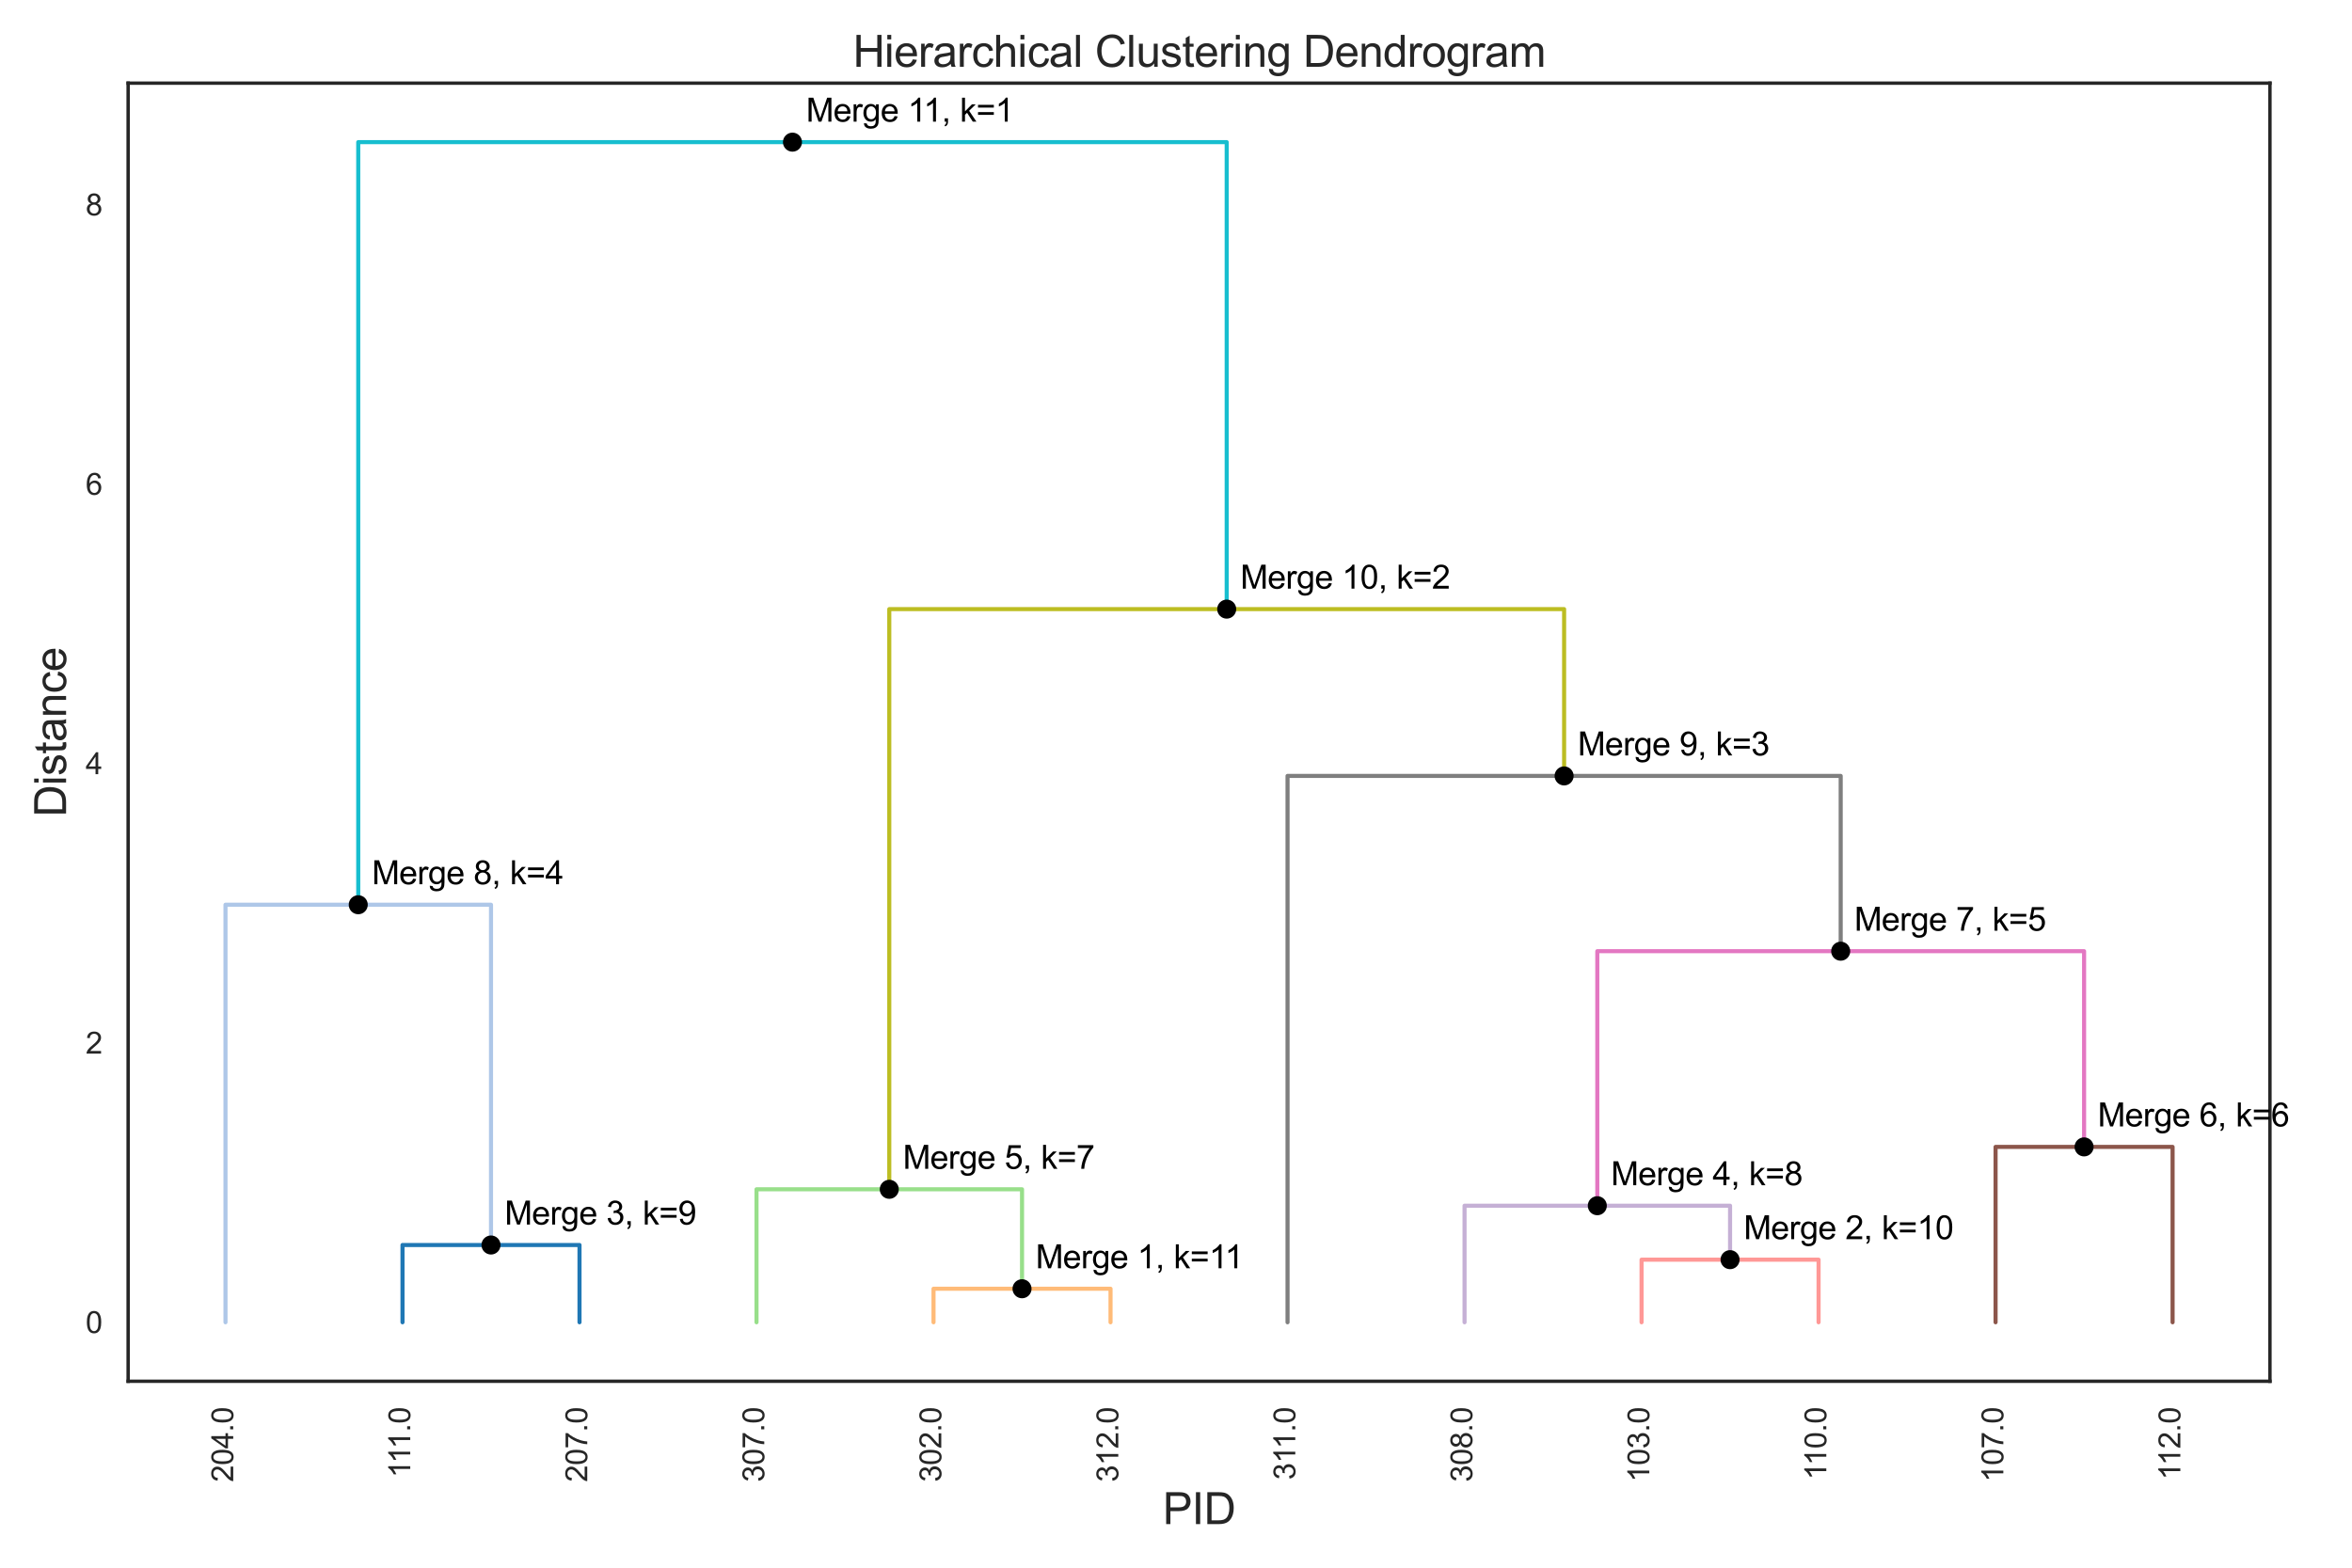 <?xml version="1.0" encoding="utf-8" standalone="no"?>
<!DOCTYPE svg PUBLIC "-//W3C//DTD SVG 1.1//EN"
  "http://www.w3.org/Graphics/SVG/1.1/DTD/svg11.dtd">
<svg xmlns:xlink="http://www.w3.org/1999/xlink" width="864pt" height="576pt" viewBox="0 0 864 576" xmlns="http://www.w3.org/2000/svg" version="1.1">
 <defs>
  <style type="text/css">*{stroke-linejoin: round; stroke-linecap: butt}</style>
 </defs>
 <g id="figure_1">
  <g id="patch_1">
   <path d="M 0 576 
L 864 576 
L 864 0 
L 0 0 
z
" style="fill: #ffffff"/>
  </g>
  <g id="axes_1">
   <g id="patch_2">
    <path d="M 47.07 507.51 
L 833.856 507.51 
L 833.856 30.547 
L 47.07 30.547 
z
" style="fill: #ffffff"/>
   </g>
   <g id="matplotlib.axis_1">
    <g id="xtick_1">
     <g id="text_1">
      <!-- 204.0 -->
      <g style="fill: #262626" transform="translate(85.677 544.534) rotate(-90) scale(0.11 -0.11)">
       <defs>
        <path id="ArialMT-32" d="M 3222 541 
L 3222 0 
L 194 0 
Q 188 203 259 391 
Q 375 700 629 1000 
Q 884 1300 1366 1694 
Q 2113 2306 2375 2664 
Q 2638 3022 2638 3341 
Q 2638 3675 2398 3904 
Q 2159 4134 1775 4134 
Q 1369 4134 1125 3890 
Q 881 3647 878 3216 
L 300 3275 
Q 359 3922 746 4261 
Q 1134 4600 1788 4600 
Q 2447 4600 2831 4234 
Q 3216 3869 3216 3328 
Q 3216 3053 3103 2787 
Q 2991 2522 2730 2228 
Q 2469 1934 1863 1422 
Q 1356 997 1212 845 
Q 1069 694 975 541 
L 3222 541 
z
" transform="scale(0.016)"/>
        <path id="ArialMT-30" d="M 266 2259 
Q 266 3072 433 3567 
Q 600 4063 929 4331 
Q 1259 4600 1759 4600 
Q 2128 4600 2406 4451 
Q 2684 4303 2865 4023 
Q 3047 3744 3150 3342 
Q 3253 2941 3253 2259 
Q 3253 1453 3087 958 
Q 2922 463 2592 192 
Q 2263 -78 1759 -78 
Q 1097 -78 719 397 
Q 266 969 266 2259 
z
M 844 2259 
Q 844 1131 1108 757 
Q 1372 384 1759 384 
Q 2147 384 2411 759 
Q 2675 1134 2675 2259 
Q 2675 3391 2411 3762 
Q 2147 4134 1753 4134 
Q 1366 4134 1134 3806 
Q 844 3388 844 2259 
z
" transform="scale(0.016)"/>
        <path id="ArialMT-34" d="M 2069 0 
L 2069 1097 
L 81 1097 
L 81 1613 
L 2172 4581 
L 2631 4581 
L 2631 1613 
L 3250 1613 
L 3250 1097 
L 2631 1097 
L 2631 0 
L 2069 0 
z
M 2069 1613 
L 2069 3678 
L 634 1613 
L 2069 1613 
z
" transform="scale(0.016)"/>
        <path id="ArialMT-2e" d="M 581 0 
L 581 641 
L 1222 641 
L 1222 0 
L 581 0 
z
" transform="scale(0.016)"/>
       </defs>
       <use xlink:href="#ArialMT-32"/>
       <use xlink:href="#ArialMT-30" x="55.615"/>
       <use xlink:href="#ArialMT-34" x="111.23"/>
       <use xlink:href="#ArialMT-2e" x="166.846"/>
       <use xlink:href="#ArialMT-30" x="194.629"/>
      </g>
     </g>
    </g>
    <g id="xtick_2">
     <g id="text_2">
      <!-- 111.0 -->
      <g style="fill: #262626" transform="translate(150.7 542.912) rotate(-90) scale(0.11 -0.11)">
       <defs>
        <path id="ArialMT-31" d="M 2384 0 
L 1822 0 
L 1822 3584 
Q 1619 3391 1289 3197 
Q 959 3003 697 2906 
L 697 3450 
Q 1169 3672 1522 3987 
Q 1875 4303 2022 4600 
L 2384 4600 
L 2384 0 
z
" transform="scale(0.016)"/>
       </defs>
       <use xlink:href="#ArialMT-31"/>
       <use xlink:href="#ArialMT-31" x="48.24"/>
       <use xlink:href="#ArialMT-31" x="96.48"/>
       <use xlink:href="#ArialMT-2e" x="152.096"/>
       <use xlink:href="#ArialMT-30" x="179.879"/>
      </g>
     </g>
    </g>
    <g id="xtick_3">
     <g id="text_3">
      <!-- 207.0 -->
      <g style="fill: #262626" transform="translate(215.724 544.534) rotate(-90) scale(0.11 -0.11)">
       <defs>
        <path id="ArialMT-37" d="M 303 3981 
L 303 4522 
L 3269 4522 
L 3269 4084 
Q 2831 3619 2401 2847 
Q 1972 2075 1738 1259 
Q 1569 684 1522 0 
L 944 0 
Q 953 541 1156 1306 
Q 1359 2072 1739 2783 
Q 2119 3494 2547 3981 
L 303 3981 
z
" transform="scale(0.016)"/>
       </defs>
       <use xlink:href="#ArialMT-32"/>
       <use xlink:href="#ArialMT-30" x="55.615"/>
       <use xlink:href="#ArialMT-37" x="111.23"/>
       <use xlink:href="#ArialMT-2e" x="166.846"/>
       <use xlink:href="#ArialMT-30" x="194.629"/>
      </g>
     </g>
    </g>
    <g id="xtick_4">
     <g id="text_4">
      <!-- 307.0 -->
      <g style="fill: #262626" transform="translate(280.748 544.534) rotate(-90) scale(0.11 -0.11)">
       <defs>
        <path id="ArialMT-33" d="M 269 1209 
L 831 1284 
Q 928 806 1161 595 
Q 1394 384 1728 384 
Q 2125 384 2398 659 
Q 2672 934 2672 1341 
Q 2672 1728 2419 1979 
Q 2166 2231 1775 2231 
Q 1616 2231 1378 2169 
L 1441 2663 
Q 1497 2656 1531 2656 
Q 1891 2656 2178 2843 
Q 2466 3031 2466 3422 
Q 2466 3731 2256 3934 
Q 2047 4138 1716 4138 
Q 1388 4138 1169 3931 
Q 950 3725 888 3313 
L 325 3413 
Q 428 3978 793 4289 
Q 1159 4600 1703 4600 
Q 2078 4600 2393 4439 
Q 2709 4278 2876 4000 
Q 3044 3722 3044 3409 
Q 3044 3113 2884 2869 
Q 2725 2625 2413 2481 
Q 2819 2388 3044 2092 
Q 3269 1797 3269 1353 
Q 3269 753 2831 336 
Q 2394 -81 1725 -81 
Q 1122 -81 723 278 
Q 325 638 269 1209 
z
" transform="scale(0.016)"/>
       </defs>
       <use xlink:href="#ArialMT-33"/>
       <use xlink:href="#ArialMT-30" x="55.615"/>
       <use xlink:href="#ArialMT-37" x="111.23"/>
       <use xlink:href="#ArialMT-2e" x="166.846"/>
       <use xlink:href="#ArialMT-30" x="194.629"/>
      </g>
     </g>
    </g>
    <g id="xtick_5">
     <g id="text_5">
      <!-- 302.0 -->
      <g style="fill: #262626" transform="translate(345.771 544.534) rotate(-90) scale(0.11 -0.11)">
       <use xlink:href="#ArialMT-33"/>
       <use xlink:href="#ArialMT-30" x="55.615"/>
       <use xlink:href="#ArialMT-32" x="111.23"/>
       <use xlink:href="#ArialMT-2e" x="166.846"/>
       <use xlink:href="#ArialMT-30" x="194.629"/>
      </g>
     </g>
    </g>
    <g id="xtick_6">
     <g id="text_6">
      <!-- 312.0 -->
      <g style="fill: #262626" transform="translate(410.795 544.534) rotate(-90) scale(0.11 -0.11)">
       <use xlink:href="#ArialMT-33"/>
       <use xlink:href="#ArialMT-31" x="55.615"/>
       <use xlink:href="#ArialMT-32" x="111.23"/>
       <use xlink:href="#ArialMT-2e" x="166.846"/>
       <use xlink:href="#ArialMT-30" x="194.629"/>
      </g>
     </g>
    </g>
    <g id="xtick_7">
     <g id="text_7">
      <!-- 311.0 -->
      <g style="fill: #262626" transform="translate(475.818 543.723) rotate(-90) scale(0.11 -0.11)">
       <use xlink:href="#ArialMT-33"/>
       <use xlink:href="#ArialMT-31" x="55.615"/>
       <use xlink:href="#ArialMT-31" x="103.855"/>
       <use xlink:href="#ArialMT-2e" x="159.471"/>
       <use xlink:href="#ArialMT-30" x="187.254"/>
      </g>
     </g>
    </g>
    <g id="xtick_8">
     <g id="text_8">
      <!-- 308.0 -->
      <g style="fill: #262626" transform="translate(540.842 544.534) rotate(-90) scale(0.11 -0.11)">
       <defs>
        <path id="ArialMT-38" d="M 1131 2484 
Q 781 2613 612 2850 
Q 444 3088 444 3419 
Q 444 3919 803 4259 
Q 1163 4600 1759 4600 
Q 2359 4600 2725 4251 
Q 3091 3903 3091 3403 
Q 3091 3084 2923 2848 
Q 2756 2613 2416 2484 
Q 2838 2347 3058 2040 
Q 3278 1734 3278 1309 
Q 3278 722 2862 322 
Q 2447 -78 1769 -78 
Q 1091 -78 675 323 
Q 259 725 259 1325 
Q 259 1772 486 2073 
Q 713 2375 1131 2484 
z
M 1019 3438 
Q 1019 3113 1228 2906 
Q 1438 2700 1772 2700 
Q 2097 2700 2305 2904 
Q 2513 3109 2513 3406 
Q 2513 3716 2298 3927 
Q 2084 4138 1766 4138 
Q 1444 4138 1231 3931 
Q 1019 3725 1019 3438 
z
M 838 1322 
Q 838 1081 952 856 
Q 1066 631 1291 507 
Q 1516 384 1775 384 
Q 2178 384 2440 643 
Q 2703 903 2703 1303 
Q 2703 1709 2433 1975 
Q 2163 2241 1756 2241 
Q 1359 2241 1098 1978 
Q 838 1716 838 1322 
z
" transform="scale(0.016)"/>
       </defs>
       <use xlink:href="#ArialMT-33"/>
       <use xlink:href="#ArialMT-30" x="55.615"/>
       <use xlink:href="#ArialMT-38" x="111.23"/>
       <use xlink:href="#ArialMT-2e" x="166.846"/>
       <use xlink:href="#ArialMT-30" x="194.629"/>
      </g>
     </g>
    </g>
    <g id="xtick_9">
     <g id="text_9">
      <!-- 103.0 -->
      <g style="fill: #262626" transform="translate(605.866 544.534) rotate(-90) scale(0.11 -0.11)">
       <use xlink:href="#ArialMT-31"/>
       <use xlink:href="#ArialMT-30" x="55.615"/>
       <use xlink:href="#ArialMT-33" x="111.23"/>
       <use xlink:href="#ArialMT-2e" x="166.846"/>
       <use xlink:href="#ArialMT-30" x="194.629"/>
      </g>
     </g>
    </g>
    <g id="xtick_10">
     <g id="text_10">
      <!-- 110.0 -->
      <g style="fill: #262626" transform="translate(670.889 543.723) rotate(-90) scale(0.11 -0.11)">
       <use xlink:href="#ArialMT-31"/>
       <use xlink:href="#ArialMT-31" x="48.24"/>
       <use xlink:href="#ArialMT-30" x="103.855"/>
       <use xlink:href="#ArialMT-2e" x="159.471"/>
       <use xlink:href="#ArialMT-30" x="187.254"/>
      </g>
     </g>
    </g>
    <g id="xtick_11">
     <g id="text_11">
      <!-- 107.0 -->
      <g style="fill: #262626" transform="translate(735.913 544.534) rotate(-90) scale(0.11 -0.11)">
       <use xlink:href="#ArialMT-31"/>
       <use xlink:href="#ArialMT-30" x="55.615"/>
       <use xlink:href="#ArialMT-37" x="111.23"/>
       <use xlink:href="#ArialMT-2e" x="166.846"/>
       <use xlink:href="#ArialMT-30" x="194.629"/>
      </g>
     </g>
    </g>
    <g id="xtick_12">
     <g id="text_12">
      <!-- 112.0 -->
      <g style="fill: #262626" transform="translate(800.936 543.723) rotate(-90) scale(0.11 -0.11)">
       <use xlink:href="#ArialMT-31"/>
       <use xlink:href="#ArialMT-31" x="48.24"/>
       <use xlink:href="#ArialMT-32" x="103.855"/>
       <use xlink:href="#ArialMT-2e" x="159.471"/>
       <use xlink:href="#ArialMT-30" x="187.254"/>
      </g>
     </g>
    </g>
    <g id="text_13">
     <!-- PID -->
     <g style="fill: #262626" transform="translate(427.127 559.987) scale(0.16 -0.16)">
      <defs>
       <path id="ArialMT-50" d="M 494 0 
L 494 4581 
L 2222 4581 
Q 2678 4581 2919 4538 
Q 3256 4481 3484 4323 
Q 3713 4166 3852 3881 
Q 3991 3597 3991 3256 
Q 3991 2672 3619 2267 
Q 3247 1863 2275 1863 
L 1100 1863 
L 1100 0 
L 494 0 
z
M 1100 2403 
L 2284 2403 
Q 2872 2403 3119 2622 
Q 3366 2841 3366 3238 
Q 3366 3525 3220 3729 
Q 3075 3934 2838 4000 
Q 2684 4041 2272 4041 
L 1100 4041 
L 1100 2403 
z
" transform="scale(0.016)"/>
       <path id="ArialMT-49" d="M 597 0 
L 597 4581 
L 1203 4581 
L 1203 0 
L 597 0 
z
" transform="scale(0.016)"/>
       <path id="ArialMT-44" d="M 494 0 
L 494 4581 
L 2072 4581 
Q 2606 4581 2888 4516 
Q 3281 4425 3559 4188 
Q 3922 3881 4101 3404 
Q 4281 2928 4281 2316 
Q 4281 1794 4159 1391 
Q 4038 988 3847 723 
Q 3656 459 3429 307 
Q 3203 156 2883 78 
Q 2563 0 2147 0 
L 494 0 
z
M 1100 541 
L 2078 541 
Q 2531 541 2789 625 
Q 3047 709 3200 863 
Q 3416 1078 3536 1442 
Q 3656 1806 3656 2325 
Q 3656 3044 3420 3430 
Q 3184 3816 2847 3947 
Q 2603 4041 2063 4041 
L 1100 4041 
L 1100 541 
z
" transform="scale(0.016)"/>
      </defs>
      <use xlink:href="#ArialMT-50"/>
      <use xlink:href="#ArialMT-49" x="66.699"/>
      <use xlink:href="#ArialMT-44" x="94.482"/>
     </g>
    </g>
   </g>
   <g id="matplotlib.axis_2">
    <g id="ytick_1">
     <g id="text_14">
      <!-- 0 -->
      <g style="fill: #262626" transform="translate(31.453 489.767) scale(0.11 -0.11)">
       <use xlink:href="#ArialMT-30"/>
      </g>
     </g>
    </g>
    <g id="ytick_2">
     <g id="text_15">
      <!-- 2 -->
      <g style="fill: #262626" transform="translate(31.453 387.109) scale(0.11 -0.11)">
       <use xlink:href="#ArialMT-32"/>
      </g>
     </g>
    </g>
    <g id="ytick_3">
     <g id="text_16">
      <!-- 4 -->
      <g style="fill: #262626" transform="translate(31.453 284.452) scale(0.11 -0.11)">
       <use xlink:href="#ArialMT-34"/>
      </g>
     </g>
    </g>
    <g id="ytick_4">
     <g id="text_17">
      <!-- 6 -->
      <g style="fill: #262626" transform="translate(31.453 181.794) scale(0.11 -0.11)">
       <defs>
        <path id="ArialMT-36" d="M 3184 3459 
L 2625 3416 
Q 2550 3747 2413 3897 
Q 2184 4138 1850 4138 
Q 1581 4138 1378 3988 
Q 1113 3794 959 3422 
Q 806 3050 800 2363 
Q 1003 2672 1297 2822 
Q 1591 2972 1913 2972 
Q 2475 2972 2870 2558 
Q 3266 2144 3266 1488 
Q 3266 1056 3080 686 
Q 2894 316 2569 119 
Q 2244 -78 1831 -78 
Q 1128 -78 684 439 
Q 241 956 241 2144 
Q 241 3472 731 4075 
Q 1159 4600 1884 4600 
Q 2425 4600 2770 4297 
Q 3116 3994 3184 3459 
z
M 888 1484 
Q 888 1194 1011 928 
Q 1134 663 1356 523 
Q 1578 384 1822 384 
Q 2178 384 2434 671 
Q 2691 959 2691 1453 
Q 2691 1928 2437 2201 
Q 2184 2475 1800 2475 
Q 1419 2475 1153 2201 
Q 888 1928 888 1484 
z
" transform="scale(0.016)"/>
       </defs>
       <use xlink:href="#ArialMT-36"/>
      </g>
     </g>
    </g>
    <g id="ytick_5">
     <g id="text_18">
      <!-- 8 -->
      <g style="fill: #262626" transform="translate(31.453 79.137) scale(0.11 -0.11)">
       <use xlink:href="#ArialMT-38"/>
      </g>
     </g>
    </g>
    <g id="text_19">
     <!-- Distance -->
     <g style="fill: #262626" transform="translate(24.273 300.152) rotate(-90) scale(0.16 -0.16)">
      <defs>
       <path id="ArialMT-69" d="M 425 3934 
L 425 4581 
L 988 4581 
L 988 3934 
L 425 3934 
z
M 425 0 
L 425 3319 
L 988 3319 
L 988 0 
L 425 0 
z
" transform="scale(0.016)"/>
       <path id="ArialMT-73" d="M 197 991 
L 753 1078 
Q 800 744 1014 566 
Q 1228 388 1613 388 
Q 2000 388 2187 545 
Q 2375 703 2375 916 
Q 2375 1106 2209 1216 
Q 2094 1291 1634 1406 
Q 1016 1563 777 1677 
Q 538 1791 414 1992 
Q 291 2194 291 2438 
Q 291 2659 392 2848 
Q 494 3038 669 3163 
Q 800 3259 1026 3326 
Q 1253 3394 1513 3394 
Q 1903 3394 2198 3281 
Q 2494 3169 2634 2976 
Q 2775 2784 2828 2463 
L 2278 2388 
Q 2241 2644 2061 2787 
Q 1881 2931 1553 2931 
Q 1166 2931 1000 2803 
Q 834 2675 834 2503 
Q 834 2394 903 2306 
Q 972 2216 1119 2156 
Q 1203 2125 1616 2013 
Q 2213 1853 2448 1751 
Q 2684 1650 2818 1456 
Q 2953 1263 2953 975 
Q 2953 694 2789 445 
Q 2625 197 2315 61 
Q 2006 -75 1616 -75 
Q 969 -75 630 194 
Q 291 463 197 991 
z
" transform="scale(0.016)"/>
       <path id="ArialMT-74" d="M 1650 503 
L 1731 6 
Q 1494 -44 1306 -44 
Q 1000 -44 831 53 
Q 663 150 594 308 
Q 525 466 525 972 
L 525 2881 
L 113 2881 
L 113 3319 
L 525 3319 
L 525 4141 
L 1084 4478 
L 1084 3319 
L 1650 3319 
L 1650 2881 
L 1084 2881 
L 1084 941 
Q 1084 700 1114 631 
Q 1144 563 1211 522 
Q 1278 481 1403 481 
Q 1497 481 1650 503 
z
" transform="scale(0.016)"/>
       <path id="ArialMT-61" d="M 2588 409 
Q 2275 144 1986 34 
Q 1697 -75 1366 -75 
Q 819 -75 525 192 
Q 231 459 231 875 
Q 231 1119 342 1320 
Q 453 1522 633 1644 
Q 813 1766 1038 1828 
Q 1203 1872 1538 1913 
Q 2219 1994 2541 2106 
Q 2544 2222 2544 2253 
Q 2544 2597 2384 2738 
Q 2169 2928 1744 2928 
Q 1347 2928 1158 2789 
Q 969 2650 878 2297 
L 328 2372 
Q 403 2725 575 2942 
Q 747 3159 1072 3276 
Q 1397 3394 1825 3394 
Q 2250 3394 2515 3294 
Q 2781 3194 2906 3042 
Q 3031 2891 3081 2659 
Q 3109 2516 3109 2141 
L 3109 1391 
Q 3109 606 3145 398 
Q 3181 191 3288 0 
L 2700 0 
Q 2613 175 2588 409 
z
M 2541 1666 
Q 2234 1541 1622 1453 
Q 1275 1403 1131 1340 
Q 988 1278 909 1158 
Q 831 1038 831 891 
Q 831 666 1001 516 
Q 1172 366 1500 366 
Q 1825 366 2078 508 
Q 2331 650 2450 897 
Q 2541 1088 2541 1459 
L 2541 1666 
z
" transform="scale(0.016)"/>
       <path id="ArialMT-6e" d="M 422 0 
L 422 3319 
L 928 3319 
L 928 2847 
Q 1294 3394 1984 3394 
Q 2284 3394 2536 3286 
Q 2788 3178 2913 3003 
Q 3038 2828 3088 2588 
Q 3119 2431 3119 2041 
L 3119 0 
L 2556 0 
L 2556 2019 
Q 2556 2363 2490 2533 
Q 2425 2703 2258 2804 
Q 2091 2906 1866 2906 
Q 1506 2906 1245 2678 
Q 984 2450 984 1813 
L 984 0 
L 422 0 
z
" transform="scale(0.016)"/>
       <path id="ArialMT-63" d="M 2588 1216 
L 3141 1144 
Q 3050 572 2676 248 
Q 2303 -75 1759 -75 
Q 1078 -75 664 370 
Q 250 816 250 1647 
Q 250 2184 428 2587 
Q 606 2991 970 3192 
Q 1334 3394 1763 3394 
Q 2303 3394 2647 3120 
Q 2991 2847 3088 2344 
L 2541 2259 
Q 2463 2594 2264 2762 
Q 2066 2931 1784 2931 
Q 1359 2931 1093 2626 
Q 828 2322 828 1663 
Q 828 994 1084 691 
Q 1341 388 1753 388 
Q 2084 388 2306 591 
Q 2528 794 2588 1216 
z
" transform="scale(0.016)"/>
       <path id="ArialMT-65" d="M 2694 1069 
L 3275 997 
Q 3138 488 2766 206 
Q 2394 -75 1816 -75 
Q 1088 -75 661 373 
Q 234 822 234 1631 
Q 234 2469 665 2931 
Q 1097 3394 1784 3394 
Q 2450 3394 2872 2941 
Q 3294 2488 3294 1666 
Q 3294 1616 3291 1516 
L 816 1516 
Q 847 969 1125 678 
Q 1403 388 1819 388 
Q 2128 388 2347 550 
Q 2566 713 2694 1069 
z
M 847 1978 
L 2700 1978 
Q 2663 2397 2488 2606 
Q 2219 2931 1791 2931 
Q 1403 2931 1139 2672 
Q 875 2413 847 1978 
z
" transform="scale(0.016)"/>
      </defs>
      <use xlink:href="#ArialMT-44"/>
      <use xlink:href="#ArialMT-69" x="72.217"/>
      <use xlink:href="#ArialMT-73" x="94.434"/>
      <use xlink:href="#ArialMT-74" x="144.434"/>
      <use xlink:href="#ArialMT-61" x="172.217"/>
      <use xlink:href="#ArialMT-6e" x="227.832"/>
      <use xlink:href="#ArialMT-63" x="283.447"/>
      <use xlink:href="#ArialMT-65" x="333.447"/>
     </g>
    </g>
   </g>
   <g id="line2d_1">
    <path d="M 147.857 485.83 
L 147.857 457.439 
L 212.88 457.439 
L 212.88 485.83 
" clip-path="url(#p358f655ecc)" style="fill: none; stroke: #1f77b4; stroke-width: 1.5; stroke-linecap: round"/>
   </g>
   <g id="line2d_2">
    <path d="M 82.833 485.83 
L 82.833 332.418 
L 180.368 332.418 
L 180.368 457.439 
" clip-path="url(#p358f655ecc)" style="fill: none; stroke: #aec7e8; stroke-width: 1.5; stroke-linecap: round"/>
   </g>
   <g id="line2d_3">
    <path d="M 342.927 485.83 
L 342.927 473.513 
L 407.951 473.513 
L 407.951 485.83 
" clip-path="url(#p358f655ecc)" style="fill: none; stroke: #ffbb78; stroke-width: 1.5; stroke-linecap: round"/>
   </g>
   <g id="line2d_4">
    <path d="M 277.904 485.83 
L 277.904 436.974 
L 375.439 436.974 
L 375.439 473.513 
" clip-path="url(#p358f655ecc)" style="fill: none; stroke: #98df8a; stroke-width: 1.5; stroke-linecap: round"/>
   </g>
   <g id="line2d_5">
    <path d="M 603.022 485.83 
L 603.022 462.826 
L 668.046 462.826 
L 668.046 485.83 
" clip-path="url(#p358f655ecc)" style="fill: none; stroke: #ff9896; stroke-width: 1.5; stroke-linecap: round"/>
   </g>
   <g id="line2d_6">
    <path d="M 537.998 485.83 
L 537.998 443.005 
L 635.534 443.005 
L 635.534 462.826 
" clip-path="url(#p358f655ecc)" style="fill: none; stroke: #c5b0d5; stroke-width: 1.5; stroke-linecap: round"/>
   </g>
   <g id="line2d_7">
    <path d="M 733.069 485.83 
L 733.069 421.392 
L 798.093 421.392 
L 798.093 485.83 
" clip-path="url(#p358f655ecc)" style="fill: none; stroke: #8c564b; stroke-width: 1.5; stroke-linecap: round"/>
   </g>
   <g id="line2d_8">
    <path d="M 586.766 443.005 
L 586.766 349.488 
L 765.581 349.488 
L 765.581 421.392 
" clip-path="url(#p358f655ecc)" style="fill: none; stroke: #e377c2; stroke-width: 1.5; stroke-linecap: round"/>
   </g>
   <g id="line2d_9">
    <path d="M 472.975 485.83 
L 472.975 285.089 
L 676.174 285.089 
L 676.174 349.488 
" clip-path="url(#p358f655ecc)" style="fill: none; stroke: #7f7f7f; stroke-width: 1.5; stroke-linecap: round"/>
   </g>
   <g id="line2d_10">
    <path d="M 326.672 436.974 
L 326.672 223.8 
L 574.574 223.8 
L 574.574 285.089 
" clip-path="url(#p358f655ecc)" style="fill: none; stroke: #bcbd22; stroke-width: 1.5; stroke-linecap: round"/>
   </g>
   <g id="line2d_11">
    <path d="M 131.601 332.418 
L 131.601 52.228 
L 450.623 52.228 
L 450.623 223.8 
" clip-path="url(#p358f655ecc)" style="fill: none; stroke: #17becf; stroke-width: 1.5; stroke-linecap: round"/>
   </g>
   <g id="line2d_12">
    <defs>
     <path id="ma26b596e2a" d="M 0 3 
C 0.796 3 1.559 2.684 2.121 2.121 
C 2.684 1.559 3 0.796 3 0 
C 3 -0.796 2.684 -1.559 2.121 -2.121 
C 1.559 -2.684 0.796 -3 0 -3 
C -0.796 -3 -1.559 -2.684 -2.121 -2.121 
C -2.684 -1.559 -3 -0.796 -3 0 
C -3 0.796 -2.684 1.559 -2.121 2.121 
C -1.559 2.684 -0.796 3 0 3 
z
" style="stroke: #000000"/>
    </defs>
    <g clip-path="url(#p358f655ecc)">
     <use xlink:href="#ma26b596e2a" x="375.439" y="473.513" style="stroke: #000000"/>
    </g>
   </g>
   <g id="line2d_13">
    <g clip-path="url(#p358f655ecc)">
     <use xlink:href="#ma26b596e2a" x="635.534" y="462.826" style="stroke: #000000"/>
    </g>
   </g>
   <g id="line2d_14">
    <g clip-path="url(#p358f655ecc)">
     <use xlink:href="#ma26b596e2a" x="180.368" y="457.439" style="stroke: #000000"/>
    </g>
   </g>
   <g id="line2d_15">
    <g clip-path="url(#p358f655ecc)">
     <use xlink:href="#ma26b596e2a" x="586.766" y="443.005" style="stroke: #000000"/>
    </g>
   </g>
   <g id="line2d_16">
    <g clip-path="url(#p358f655ecc)">
     <use xlink:href="#ma26b596e2a" x="326.672" y="436.974" style="stroke: #000000"/>
    </g>
   </g>
   <g id="line2d_17">
    <g clip-path="url(#p358f655ecc)">
     <use xlink:href="#ma26b596e2a" x="765.581" y="421.392" style="stroke: #000000"/>
    </g>
   </g>
   <g id="line2d_18">
    <g clip-path="url(#p358f655ecc)">
     <use xlink:href="#ma26b596e2a" x="676.174" y="349.488" style="stroke: #000000"/>
    </g>
   </g>
   <g id="line2d_19">
    <g clip-path="url(#p358f655ecc)">
     <use xlink:href="#ma26b596e2a" x="131.601" y="332.418" style="stroke: #000000"/>
    </g>
   </g>
   <g id="line2d_20">
    <g clip-path="url(#p358f655ecc)">
     <use xlink:href="#ma26b596e2a" x="574.574" y="285.089" style="stroke: #000000"/>
    </g>
   </g>
   <g id="line2d_21">
    <g clip-path="url(#p358f655ecc)">
     <use xlink:href="#ma26b596e2a" x="450.623" y="223.8" style="stroke: #000000"/>
    </g>
   </g>
   <g id="line2d_22">
    <g clip-path="url(#p358f655ecc)">
     <use xlink:href="#ma26b596e2a" x="291.112" y="52.228" style="stroke: #000000"/>
    </g>
   </g>
   <g id="patch_3">
    <path d="M 47.07 507.51 
L 47.07 30.547 
" style="fill: none; stroke: #262626; stroke-width: 1.25; stroke-linejoin: miter; stroke-linecap: square"/>
   </g>
   <g id="patch_4">
    <path d="M 833.856 507.51 
L 833.856 30.547 
" style="fill: none; stroke: #262626; stroke-width: 1.25; stroke-linejoin: miter; stroke-linecap: square"/>
   </g>
   <g id="patch_5">
    <path d="M 47.07 507.51 
L 833.856 507.51 
" style="fill: none; stroke: #262626; stroke-width: 1.25; stroke-linejoin: miter; stroke-linecap: square"/>
   </g>
   <g id="patch_6">
    <path d="M 47.07 30.547 
L 833.856 30.547 
" style="fill: none; stroke: #262626; stroke-width: 1.25; stroke-linejoin: miter; stroke-linecap: square"/>
   </g>
   <g id="text_20">
    <!-- Merge 1, k=11 -->
    <g transform="translate(380.439 465.987) scale(0.12 -0.12)">
     <defs>
      <path id="ArialMT-4d" d="M 475 0 
L 475 4581 
L 1388 4581 
L 2472 1338 
Q 2622 884 2691 659 
Q 2769 909 2934 1394 
L 4031 4581 
L 4847 4581 
L 4847 0 
L 4263 0 
L 4263 3834 
L 2931 0 
L 2384 0 
L 1059 3900 
L 1059 0 
L 475 0 
z
" transform="scale(0.016)"/>
      <path id="ArialMT-72" d="M 416 0 
L 416 3319 
L 922 3319 
L 922 2816 
Q 1116 3169 1280 3281 
Q 1444 3394 1641 3394 
Q 1925 3394 2219 3213 
L 2025 2691 
Q 1819 2813 1613 2813 
Q 1428 2813 1281 2702 
Q 1134 2591 1072 2394 
Q 978 2094 978 1738 
L 978 0 
L 416 0 
z
" transform="scale(0.016)"/>
      <path id="ArialMT-67" d="M 319 -275 
L 866 -356 
Q 900 -609 1056 -725 
Q 1266 -881 1628 -881 
Q 2019 -881 2231 -725 
Q 2444 -569 2519 -288 
Q 2563 -116 2559 434 
Q 2191 0 1641 0 
Q 956 0 581 494 
Q 206 988 206 1678 
Q 206 2153 378 2554 
Q 550 2956 876 3175 
Q 1203 3394 1644 3394 
Q 2231 3394 2613 2919 
L 2613 3319 
L 3131 3319 
L 3131 450 
Q 3131 -325 2973 -648 
Q 2816 -972 2473 -1159 
Q 2131 -1347 1631 -1347 
Q 1038 -1347 672 -1080 
Q 306 -813 319 -275 
z
M 784 1719 
Q 784 1066 1043 766 
Q 1303 466 1694 466 
Q 2081 466 2343 764 
Q 2606 1063 2606 1700 
Q 2606 2309 2336 2618 
Q 2066 2928 1684 2928 
Q 1309 2928 1046 2623 
Q 784 2319 784 1719 
z
" transform="scale(0.016)"/>
      <path id="ArialMT-20" transform="scale(0.016)"/>
      <path id="ArialMT-2c" d="M 569 0 
L 569 641 
L 1209 641 
L 1209 0 
Q 1209 -353 1084 -570 
Q 959 -788 688 -906 
L 531 -666 
Q 709 -588 793 -436 
Q 878 -284 888 0 
L 569 0 
z
" transform="scale(0.016)"/>
      <path id="ArialMT-6b" d="M 425 0 
L 425 4581 
L 988 4581 
L 988 1969 
L 2319 3319 
L 3047 3319 
L 1778 2088 
L 3175 0 
L 2481 0 
L 1384 1697 
L 988 1316 
L 988 0 
L 425 0 
z
" transform="scale(0.016)"/>
      <path id="ArialMT-3d" d="M 3381 2694 
L 356 2694 
L 356 3219 
L 3381 3219 
L 3381 2694 
z
M 3381 1303 
L 356 1303 
L 356 1828 
L 3381 1828 
L 3381 1303 
z
" transform="scale(0.016)"/>
     </defs>
     <use xlink:href="#ArialMT-4d"/>
     <use xlink:href="#ArialMT-65" x="83.301"/>
     <use xlink:href="#ArialMT-72" x="138.916"/>
     <use xlink:href="#ArialMT-67" x="172.217"/>
     <use xlink:href="#ArialMT-65" x="227.832"/>
     <use xlink:href="#ArialMT-20" x="283.447"/>
     <use xlink:href="#ArialMT-31" x="311.23"/>
     <use xlink:href="#ArialMT-2c" x="366.846"/>
     <use xlink:href="#ArialMT-20" x="394.629"/>
     <use xlink:href="#ArialMT-6b" x="422.412"/>
     <use xlink:href="#ArialMT-3d" x="472.412"/>
     <use xlink:href="#ArialMT-31" x="530.811"/>
     <use xlink:href="#ArialMT-31" x="579.051"/>
    </g>
   </g>
   <g id="text_21">
    <!-- Merge 2, k=10 -->
    <g transform="translate(640.534 455.301) scale(0.12 -0.12)">
     <use xlink:href="#ArialMT-4d"/>
     <use xlink:href="#ArialMT-65" x="83.301"/>
     <use xlink:href="#ArialMT-72" x="138.916"/>
     <use xlink:href="#ArialMT-67" x="172.217"/>
     <use xlink:href="#ArialMT-65" x="227.832"/>
     <use xlink:href="#ArialMT-20" x="283.447"/>
     <use xlink:href="#ArialMT-32" x="311.23"/>
     <use xlink:href="#ArialMT-2c" x="366.846"/>
     <use xlink:href="#ArialMT-20" x="394.629"/>
     <use xlink:href="#ArialMT-6b" x="422.412"/>
     <use xlink:href="#ArialMT-3d" x="472.412"/>
     <use xlink:href="#ArialMT-31" x="530.811"/>
     <use xlink:href="#ArialMT-30" x="586.426"/>
    </g>
   </g>
   <g id="text_22">
    <!-- Merge 3, k=9 -->
    <g transform="translate(185.368 449.914) scale(0.12 -0.12)">
     <defs>
      <path id="ArialMT-39" d="M 350 1059 
L 891 1109 
Q 959 728 1153 556 
Q 1347 384 1650 384 
Q 1909 384 2104 503 
Q 2300 622 2425 820 
Q 2550 1019 2634 1356 
Q 2719 1694 2719 2044 
Q 2719 2081 2716 2156 
Q 2547 1888 2255 1720 
Q 1963 1553 1622 1553 
Q 1053 1553 659 1965 
Q 266 2378 266 3053 
Q 266 3750 677 4175 
Q 1088 4600 1706 4600 
Q 2153 4600 2523 4359 
Q 2894 4119 3086 3673 
Q 3278 3228 3278 2384 
Q 3278 1506 3087 986 
Q 2897 466 2520 194 
Q 2144 -78 1638 -78 
Q 1100 -78 759 220 
Q 419 519 350 1059 
z
M 2653 3081 
Q 2653 3566 2395 3850 
Q 2138 4134 1775 4134 
Q 1400 4134 1122 3828 
Q 844 3522 844 3034 
Q 844 2597 1108 2323 
Q 1372 2050 1759 2050 
Q 2150 2050 2401 2323 
Q 2653 2597 2653 3081 
z
" transform="scale(0.016)"/>
     </defs>
     <use xlink:href="#ArialMT-4d"/>
     <use xlink:href="#ArialMT-65" x="83.301"/>
     <use xlink:href="#ArialMT-72" x="138.916"/>
     <use xlink:href="#ArialMT-67" x="172.217"/>
     <use xlink:href="#ArialMT-65" x="227.832"/>
     <use xlink:href="#ArialMT-20" x="283.447"/>
     <use xlink:href="#ArialMT-33" x="311.23"/>
     <use xlink:href="#ArialMT-2c" x="366.846"/>
     <use xlink:href="#ArialMT-20" x="394.629"/>
     <use xlink:href="#ArialMT-6b" x="422.412"/>
     <use xlink:href="#ArialMT-3d" x="472.412"/>
     <use xlink:href="#ArialMT-39" x="530.811"/>
    </g>
   </g>
   <g id="text_23">
    <!-- Merge 4, k=8 -->
    <g transform="translate(591.766 435.479) scale(0.12 -0.12)">
     <use xlink:href="#ArialMT-4d"/>
     <use xlink:href="#ArialMT-65" x="83.301"/>
     <use xlink:href="#ArialMT-72" x="138.916"/>
     <use xlink:href="#ArialMT-67" x="172.217"/>
     <use xlink:href="#ArialMT-65" x="227.832"/>
     <use xlink:href="#ArialMT-20" x="283.447"/>
     <use xlink:href="#ArialMT-34" x="311.23"/>
     <use xlink:href="#ArialMT-2c" x="366.846"/>
     <use xlink:href="#ArialMT-20" x="394.629"/>
     <use xlink:href="#ArialMT-6b" x="422.412"/>
     <use xlink:href="#ArialMT-3d" x="472.412"/>
     <use xlink:href="#ArialMT-38" x="530.811"/>
    </g>
   </g>
   <g id="text_24">
    <!-- Merge 5, k=7 -->
    <g transform="translate(331.672 429.448) scale(0.12 -0.12)">
     <defs>
      <path id="ArialMT-35" d="M 266 1200 
L 856 1250 
Q 922 819 1161 601 
Q 1400 384 1738 384 
Q 2144 384 2425 690 
Q 2706 997 2706 1503 
Q 2706 1984 2436 2262 
Q 2166 2541 1728 2541 
Q 1456 2541 1237 2417 
Q 1019 2294 894 2097 
L 366 2166 
L 809 4519 
L 3088 4519 
L 3088 3981 
L 1259 3981 
L 1013 2750 
Q 1425 3038 1878 3038 
Q 2478 3038 2890 2622 
Q 3303 2206 3303 1553 
Q 3303 931 2941 478 
Q 2500 -78 1738 -78 
Q 1113 -78 717 272 
Q 322 622 266 1200 
z
" transform="scale(0.016)"/>
     </defs>
     <use xlink:href="#ArialMT-4d"/>
     <use xlink:href="#ArialMT-65" x="83.301"/>
     <use xlink:href="#ArialMT-72" x="138.916"/>
     <use xlink:href="#ArialMT-67" x="172.217"/>
     <use xlink:href="#ArialMT-65" x="227.832"/>
     <use xlink:href="#ArialMT-20" x="283.447"/>
     <use xlink:href="#ArialMT-35" x="311.23"/>
     <use xlink:href="#ArialMT-2c" x="366.846"/>
     <use xlink:href="#ArialMT-20" x="394.629"/>
     <use xlink:href="#ArialMT-6b" x="422.412"/>
     <use xlink:href="#ArialMT-3d" x="472.412"/>
     <use xlink:href="#ArialMT-37" x="530.811"/>
    </g>
   </g>
   <g id="text_25">
    <!-- Merge 6, k=6 -->
    <g transform="translate(770.581 413.867) scale(0.12 -0.12)">
     <use xlink:href="#ArialMT-4d"/>
     <use xlink:href="#ArialMT-65" x="83.301"/>
     <use xlink:href="#ArialMT-72" x="138.916"/>
     <use xlink:href="#ArialMT-67" x="172.217"/>
     <use xlink:href="#ArialMT-65" x="227.832"/>
     <use xlink:href="#ArialMT-20" x="283.447"/>
     <use xlink:href="#ArialMT-36" x="311.23"/>
     <use xlink:href="#ArialMT-2c" x="366.846"/>
     <use xlink:href="#ArialMT-20" x="394.629"/>
     <use xlink:href="#ArialMT-6b" x="422.412"/>
     <use xlink:href="#ArialMT-3d" x="472.412"/>
     <use xlink:href="#ArialMT-36" x="530.811"/>
    </g>
   </g>
   <g id="text_26">
    <!-- Merge 7, k=5 -->
    <g transform="translate(681.174 341.962) scale(0.12 -0.12)">
     <use xlink:href="#ArialMT-4d"/>
     <use xlink:href="#ArialMT-65" x="83.301"/>
     <use xlink:href="#ArialMT-72" x="138.916"/>
     <use xlink:href="#ArialMT-67" x="172.217"/>
     <use xlink:href="#ArialMT-65" x="227.832"/>
     <use xlink:href="#ArialMT-20" x="283.447"/>
     <use xlink:href="#ArialMT-37" x="311.23"/>
     <use xlink:href="#ArialMT-2c" x="366.846"/>
     <use xlink:href="#ArialMT-20" x="394.629"/>
     <use xlink:href="#ArialMT-6b" x="422.412"/>
     <use xlink:href="#ArialMT-3d" x="472.412"/>
     <use xlink:href="#ArialMT-35" x="530.811"/>
    </g>
   </g>
   <g id="text_27">
    <!-- Merge 8, k=4 -->
    <g transform="translate(136.601 324.893) scale(0.12 -0.12)">
     <use xlink:href="#ArialMT-4d"/>
     <use xlink:href="#ArialMT-65" x="83.301"/>
     <use xlink:href="#ArialMT-72" x="138.916"/>
     <use xlink:href="#ArialMT-67" x="172.217"/>
     <use xlink:href="#ArialMT-65" x="227.832"/>
     <use xlink:href="#ArialMT-20" x="283.447"/>
     <use xlink:href="#ArialMT-38" x="311.23"/>
     <use xlink:href="#ArialMT-2c" x="366.846"/>
     <use xlink:href="#ArialMT-20" x="394.629"/>
     <use xlink:href="#ArialMT-6b" x="422.412"/>
     <use xlink:href="#ArialMT-3d" x="472.412"/>
     <use xlink:href="#ArialMT-34" x="530.811"/>
    </g>
   </g>
   <g id="text_28">
    <!-- Merge 9, k=3 -->
    <g transform="translate(579.574 277.563) scale(0.12 -0.12)">
     <use xlink:href="#ArialMT-4d"/>
     <use xlink:href="#ArialMT-65" x="83.301"/>
     <use xlink:href="#ArialMT-72" x="138.916"/>
     <use xlink:href="#ArialMT-67" x="172.217"/>
     <use xlink:href="#ArialMT-65" x="227.832"/>
     <use xlink:href="#ArialMT-20" x="283.447"/>
     <use xlink:href="#ArialMT-39" x="311.23"/>
     <use xlink:href="#ArialMT-2c" x="366.846"/>
     <use xlink:href="#ArialMT-20" x="394.629"/>
     <use xlink:href="#ArialMT-6b" x="422.412"/>
     <use xlink:href="#ArialMT-3d" x="472.412"/>
     <use xlink:href="#ArialMT-33" x="530.811"/>
    </g>
   </g>
   <g id="text_29">
    <!-- Merge 10, k=2 -->
    <g transform="translate(455.623 216.274) scale(0.12 -0.12)">
     <use xlink:href="#ArialMT-4d"/>
     <use xlink:href="#ArialMT-65" x="83.301"/>
     <use xlink:href="#ArialMT-72" x="138.916"/>
     <use xlink:href="#ArialMT-67" x="172.217"/>
     <use xlink:href="#ArialMT-65" x="227.832"/>
     <use xlink:href="#ArialMT-20" x="283.447"/>
     <use xlink:href="#ArialMT-31" x="311.23"/>
     <use xlink:href="#ArialMT-30" x="366.846"/>
     <use xlink:href="#ArialMT-2c" x="422.461"/>
     <use xlink:href="#ArialMT-20" x="450.244"/>
     <use xlink:href="#ArialMT-6b" x="478.027"/>
     <use xlink:href="#ArialMT-3d" x="528.027"/>
     <use xlink:href="#ArialMT-32" x="586.426"/>
    </g>
   </g>
   <g id="text_30">
    <!-- Merge 11, k=1 -->
    <g transform="translate(296.112 44.702) scale(0.12 -0.12)">
     <use xlink:href="#ArialMT-4d"/>
     <use xlink:href="#ArialMT-65" x="83.301"/>
     <use xlink:href="#ArialMT-72" x="138.916"/>
     <use xlink:href="#ArialMT-67" x="172.217"/>
     <use xlink:href="#ArialMT-65" x="227.832"/>
     <use xlink:href="#ArialMT-20" x="283.447"/>
     <use xlink:href="#ArialMT-31" x="311.23"/>
     <use xlink:href="#ArialMT-31" x="359.471"/>
     <use xlink:href="#ArialMT-2c" x="415.086"/>
     <use xlink:href="#ArialMT-20" x="442.869"/>
     <use xlink:href="#ArialMT-6b" x="470.652"/>
     <use xlink:href="#ArialMT-3d" x="520.652"/>
     <use xlink:href="#ArialMT-31" x="579.051"/>
    </g>
   </g>
   <g id="text_31">
    <!-- Hierarchical Clustering Dendrogram -->
    <g style="fill: #262626" transform="translate(313.31 24.547) scale(0.16 -0.16)">
     <defs>
      <path id="ArialMT-48" d="M 513 0 
L 513 4581 
L 1119 4581 
L 1119 2700 
L 3500 2700 
L 3500 4581 
L 4106 4581 
L 4106 0 
L 3500 0 
L 3500 2159 
L 1119 2159 
L 1119 0 
L 513 0 
z
" transform="scale(0.016)"/>
      <path id="ArialMT-68" d="M 422 0 
L 422 4581 
L 984 4581 
L 984 2938 
Q 1378 3394 1978 3394 
Q 2347 3394 2619 3248 
Q 2891 3103 3008 2847 
Q 3125 2591 3125 2103 
L 3125 0 
L 2563 0 
L 2563 2103 
Q 2563 2525 2380 2717 
Q 2197 2909 1863 2909 
Q 1613 2909 1392 2779 
Q 1172 2650 1078 2428 
Q 984 2206 984 1816 
L 984 0 
L 422 0 
z
" transform="scale(0.016)"/>
      <path id="ArialMT-6c" d="M 409 0 
L 409 4581 
L 972 4581 
L 972 0 
L 409 0 
z
" transform="scale(0.016)"/>
      <path id="ArialMT-43" d="M 3763 1606 
L 4369 1453 
Q 4178 706 3683 314 
Q 3188 -78 2472 -78 
Q 1731 -78 1267 223 
Q 803 525 561 1097 
Q 319 1669 319 2325 
Q 319 3041 592 3573 
Q 866 4106 1370 4382 
Q 1875 4659 2481 4659 
Q 3169 4659 3637 4309 
Q 4106 3959 4291 3325 
L 3694 3184 
Q 3534 3684 3231 3912 
Q 2928 4141 2469 4141 
Q 1941 4141 1586 3887 
Q 1231 3634 1087 3207 
Q 944 2781 944 2328 
Q 944 1744 1114 1308 
Q 1284 872 1643 656 
Q 2003 441 2422 441 
Q 2931 441 3284 734 
Q 3638 1028 3763 1606 
z
" transform="scale(0.016)"/>
      <path id="ArialMT-75" d="M 2597 0 
L 2597 488 
Q 2209 -75 1544 -75 
Q 1250 -75 995 37 
Q 741 150 617 320 
Q 494 491 444 738 
Q 409 903 409 1263 
L 409 3319 
L 972 3319 
L 972 1478 
Q 972 1038 1006 884 
Q 1059 663 1231 536 
Q 1403 409 1656 409 
Q 1909 409 2131 539 
Q 2353 669 2445 892 
Q 2538 1116 2538 1541 
L 2538 3319 
L 3100 3319 
L 3100 0 
L 2597 0 
z
" transform="scale(0.016)"/>
      <path id="ArialMT-64" d="M 2575 0 
L 2575 419 
Q 2259 -75 1647 -75 
Q 1250 -75 917 144 
Q 584 363 401 755 
Q 219 1147 219 1656 
Q 219 2153 384 2558 
Q 550 2963 881 3178 
Q 1213 3394 1622 3394 
Q 1922 3394 2156 3267 
Q 2391 3141 2538 2938 
L 2538 4581 
L 3097 4581 
L 3097 0 
L 2575 0 
z
M 797 1656 
Q 797 1019 1065 703 
Q 1334 388 1700 388 
Q 2069 388 2326 689 
Q 2584 991 2584 1609 
Q 2584 2291 2321 2609 
Q 2059 2928 1675 2928 
Q 1300 2928 1048 2622 
Q 797 2316 797 1656 
z
" transform="scale(0.016)"/>
      <path id="ArialMT-6f" d="M 213 1659 
Q 213 2581 725 3025 
Q 1153 3394 1769 3394 
Q 2453 3394 2887 2945 
Q 3322 2497 3322 1706 
Q 3322 1066 3130 698 
Q 2938 331 2570 128 
Q 2203 -75 1769 -75 
Q 1072 -75 642 372 
Q 213 819 213 1659 
z
M 791 1659 
Q 791 1022 1069 705 
Q 1347 388 1769 388 
Q 2188 388 2466 706 
Q 2744 1025 2744 1678 
Q 2744 2294 2464 2611 
Q 2184 2928 1769 2928 
Q 1347 2928 1069 2612 
Q 791 2297 791 1659 
z
" transform="scale(0.016)"/>
      <path id="ArialMT-6d" d="M 422 0 
L 422 3319 
L 925 3319 
L 925 2853 
Q 1081 3097 1340 3245 
Q 1600 3394 1931 3394 
Q 2300 3394 2536 3241 
Q 2772 3088 2869 2813 
Q 3263 3394 3894 3394 
Q 4388 3394 4653 3120 
Q 4919 2847 4919 2278 
L 4919 0 
L 4359 0 
L 4359 2091 
Q 4359 2428 4304 2576 
Q 4250 2725 4106 2815 
Q 3963 2906 3769 2906 
Q 3419 2906 3187 2673 
Q 2956 2441 2956 1928 
L 2956 0 
L 2394 0 
L 2394 2156 
Q 2394 2531 2256 2718 
Q 2119 2906 1806 2906 
Q 1569 2906 1367 2781 
Q 1166 2656 1075 2415 
Q 984 2175 984 1722 
L 984 0 
L 422 0 
z
" transform="scale(0.016)"/>
     </defs>
     <use xlink:href="#ArialMT-48"/>
     <use xlink:href="#ArialMT-69" x="72.217"/>
     <use xlink:href="#ArialMT-65" x="94.434"/>
     <use xlink:href="#ArialMT-72" x="150.049"/>
     <use xlink:href="#ArialMT-61" x="183.35"/>
     <use xlink:href="#ArialMT-72" x="238.965"/>
     <use xlink:href="#ArialMT-63" x="272.266"/>
     <use xlink:href="#ArialMT-68" x="322.266"/>
     <use xlink:href="#ArialMT-69" x="377.881"/>
     <use xlink:href="#ArialMT-63" x="400.098"/>
     <use xlink:href="#ArialMT-61" x="450.098"/>
     <use xlink:href="#ArialMT-6c" x="505.713"/>
     <use xlink:href="#ArialMT-20" x="527.93"/>
     <use xlink:href="#ArialMT-43" x="555.713"/>
     <use xlink:href="#ArialMT-6c" x="627.93"/>
     <use xlink:href="#ArialMT-75" x="650.146"/>
     <use xlink:href="#ArialMT-73" x="705.762"/>
     <use xlink:href="#ArialMT-74" x="755.762"/>
     <use xlink:href="#ArialMT-65" x="783.545"/>
     <use xlink:href="#ArialMT-72" x="839.16"/>
     <use xlink:href="#ArialMT-69" x="872.461"/>
     <use xlink:href="#ArialMT-6e" x="894.678"/>
     <use xlink:href="#ArialMT-67" x="950.293"/>
     <use xlink:href="#ArialMT-20" x="1005.908"/>
     <use xlink:href="#ArialMT-44" x="1033.691"/>
     <use xlink:href="#ArialMT-65" x="1105.908"/>
     <use xlink:href="#ArialMT-6e" x="1161.523"/>
     <use xlink:href="#ArialMT-64" x="1217.139"/>
     <use xlink:href="#ArialMT-72" x="1272.754"/>
     <use xlink:href="#ArialMT-6f" x="1306.055"/>
     <use xlink:href="#ArialMT-67" x="1361.67"/>
     <use xlink:href="#ArialMT-72" x="1417.285"/>
     <use xlink:href="#ArialMT-61" x="1450.586"/>
     <use xlink:href="#ArialMT-6d" x="1506.201"/>
    </g>
   </g>
  </g>
 </g>
 <defs>
  <clipPath id="p358f655ecc">
   <rect x="47.07" y="30.547" width="786.786" height="476.962"/>
  </clipPath>
 </defs>
</svg>
